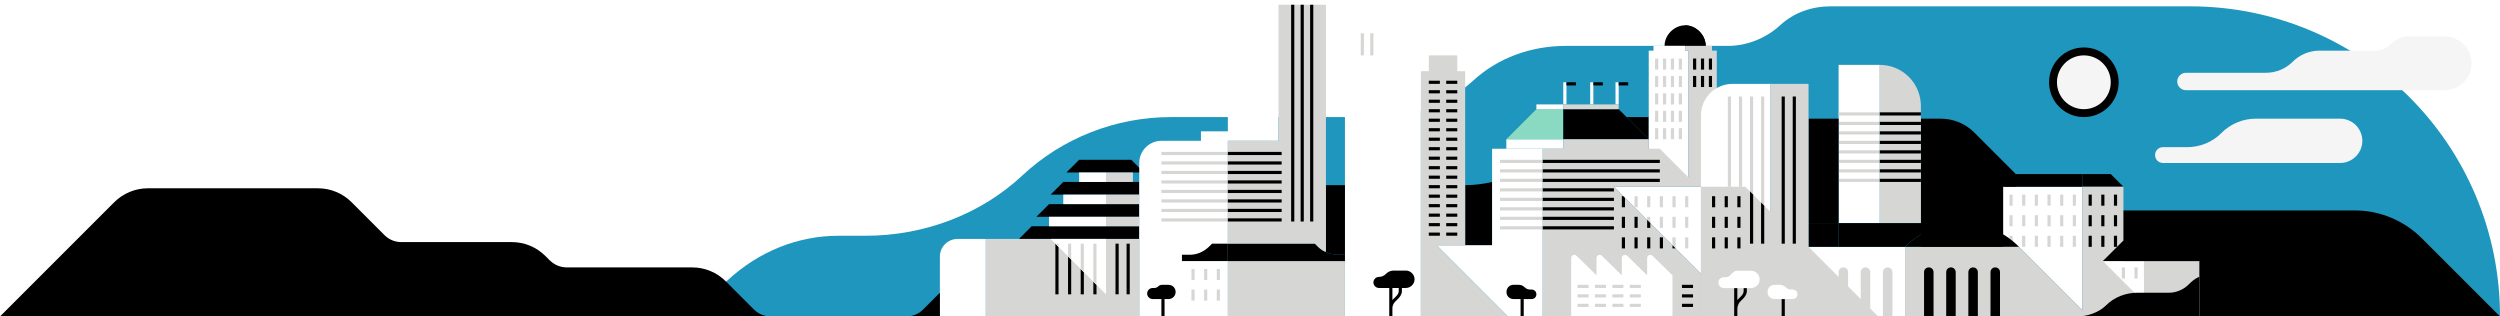 <svg xmlns:xlink="http://www.w3.org/1999/xlink" xmlns="http://www.w3.org/2000/svg" width="1580" height="200" viewBox="0 0 1580 200" class="_l _b4 _a8 _an _b5 _b6"><defs><pattern id="b___1586216136" patternTransform="translate(10 60)"></pattern><pattern id="b___1586216136" patternTransform="translate(10 60)"></pattern><pattern id="c___1586216136" patternTransform="matrix(1 0 0 1.008 125.357 328.592)"></pattern><pattern id="d___1586216136" patternTransform="translate(10 60)"></pattern><pattern id="e___1586216136" patternTransform="translate(10 60)"></pattern><pattern id="f___1586216136" patternTransform="translate(10 60)"></pattern><pattern id="g___1586216136" patternTransform="translate(10 60)"></pattern></defs><pattern x="6746" y="-950" width="5" height="5" patternUnits="userSpaceOnUse" id="a___1586216136" viewBox="0 -5 5 5" overflow="visible"><path fill="none" d="M0-5h5v5H0z"></path><path d="M2-3H0v-2h2z"></path></pattern><path fill="#000000" d="M0 0h1580v200H0z" fill-opacity="0"></path><path style="" d="M1580 200c0-108.5-87.5-196-196-196h-227c-11.9 0-23.2 3.9-32 12s-20.9 13-32.8 13H989.9c-22.3 0-43.1 7.5-58.9 22-15.8 14.5-37.7 23-60 23H740c-34.8 0-68.6 13.2-94 37-26.1 24.4-61.8 38-98.9 38H530c-26.2 0-50.7 10.2-70 28l-26 23h1146z" fill="#1E96BE"></path><path d="M1530.6 150.6c-11.3-11.3-26.5-17.6-42.4-17.6H1341v67h239l-49.4-49.4zM943 155h-17v-38c5.8 0 11.5-.7 17-2v40zm99-81v14l-14-14"></path><path fill="#FFFFFF" d="M860 35v9h-10v156h48V45h5V35m72 120h-67l45 45h22M943 94h32v61h-32z"></path><path fill="#D6D6D5" d="M948 101h27v2h-27zm0 6h27v2h-27zm0 6h27v2h-27zm0 6h27v2h-27zm0 6h27v2h-27zm0 6h27v2h-27zm0 6h27v2h-27zm0 6h27v2h-27z"></path><path fill="#FFFFFF" d="M952 88h36v6h-36z"></path><path style="" d="M952 88l19-19h17v19" fill="#89DAC1"></path><path class="illustration-tertiary-fill" d="M1042 88l-19-19h-35v19"></path><path class="illustration-primary-fill" d="M999 82v-6h-6m19 6v-6h-6m19 6v-6h-6"></path><path fill="#FFFFFF" d="M971 66h17v3h-17zm104 107l-55-55h55"></path><path fill="#D6D6D5" d="M1065 124h2v7h-2zm-8 0h2v7h-2zm-8 0h2v7h-2zm16 13h2v7h-2zm-8 0h2v7h-2zm-8 0h2v7h-2zm16 13h2v7h-2zm-14 1l-1-1h1m8 7h-1l-1-1v-6h2"></path><path class="illustration-tertiary-fill" d="M699 143h21v8h-21zm0-14h21v8h-21zm0-14h21v8h-21zm0-14v8h24l-8-8"></path><path fill="#D6D6D5" d="M699 137h21v6h-21zm0-14h21v6h-21zm0-14h17v6h-17z"></path><path class="illustration-primary-fill" d="M699 143v8h-55l8-8m47-14v8h-44l8-8m36-14v8h-35l8-8m27-14v8h-25l8-8"></path><path fill="#FFFFFF" d="M663 137h36v6h-36zm9-14h27v6h-27zm10-14h17v6h-17z"></path><path d="M1274 156h-60V75h12.6c8 0 15.6 3.2 21.2 8.8L1274 110v46z"></path><path fill="#FFFFFF" d="M1316 196l-40-40h-10v-38h50"></path><path class="illustration-tertiary-fill" d="M1316 110v8h26l-8-8"></path><path class="illustration-primary-fill" d="M1316 110v8h-50l8.4-8"></path><path fill="#D6D6D5" d="M1310 123h2v7h-2zm-8 0h2v7h-2zm-8 0h2v7h-2zm-8 0h2v7h-2zm-8 0h2v7h-2zm-8 0h2v7h-2zm40 13h2v7h-2zm-8 0h2v7h-2zm-8 0h2v7h-2zm-8 0h2v7h-2zm-8 0h2v7h-2zm-8 0h2v7h-2zm40 13h2v7h-2zm-8 0h2v7h-2zm-8 0h2v7h-2zm-8 0h2v7h-2zm-8 0h2v7h-2zm-8 0h2v7h-2zm-494 16h74v35h-74z"></path><pattern id="b___1586216136" patternTransform="translate(10 60)"></pattern><path fill="url(&quot;#b___1586216136&quot;)" d="M776 165h74v35h-74z"></path><path fill="#FFFFFF" d="M776 35v48h-17v6h-25c-7.7 0-14 6.3-14 14v97h56V89h32V3l-32 32zm212 17h2v14h-2z"></path><path class="illustration-tertiary-fill" d="M990 52h6v2h-6z"></path><path fill="#FFFFFF" d="M1005 52h2v14h-2z"></path><path class="illustration-tertiary-fill" d="M1007 52h6v2h-6z"></path><path fill="#FFFFFF" d="M1021 52h2v14h-2z"></path><path class="illustration-tertiary-fill" d="M1023 52h6v2h-6z"></path><path d="M769 170h2v7h-2zm-8 0h2v7h-2zm-8 0h2v7h-2zm16 13h2v7h-2zm-8 0h2v7h-2zm-8 0h2v7h-2zm155-28h18V45h-5V35h-18v10h-5v155h55" fill="#D6D6D5"></path><pattern id="c___1586216136" patternTransform="matrix(1 0 0 1.008 125.357 328.592)"></pattern><path fill="url(&quot;#c___1586216136&quot;)" d="M623 151h41v49h-41z"></path><path fill="#D6D6D5" d="M623 151v49h97v-49M860 21h2v14h-2zm6 0h2v14h-2z"></path><path class="illustration-primary-fill" d="M1065 16c-6.9 0-13 6.1-13 13h26c0-6.9-6.1-13-13-13z"></path><path class="illustration-tertiary-fill" d="M1065 16v13h13c0-6.9-6.1-13-13-13z"></path><path fill="#FFFFFF" d="M1067 112V32h-2v-3h-20v3h-3v80"></path><path fill="#D6D6D5" d="M1061 37h2v7h-2zm0 11h2v7h-2zm0 11h2v7h-2zm0 11h2v7h-2zm0 11h2v7h-2zm-5-44h2v7h-2zm0 11h2v7h-2zm0 11h2v7h-2zm0 11h2v7h-2zm0 11h2v7h-2zm-5-44h2v7h-2zm0 11h2v7h-2zm0 11h2v7h-2zm0 11h2v7h-2zm0 11h2v7h-2zm-5-44h2v7h-2zm0 11h2v7h-2zm0 11h2v7h-2zm0 11h2v7h-2zm0 11h2v7h-2z"></path><path fill="#FFFFFF" d="M1162 41h26v100h-26z"></path><path fill="#D6D6D5" d="M1214 141h-26V41c14.4 0 26 11.6 26 26v74z"></path><path fill="#FFFFFF" d="M1143 156h61v44h-61z"></path><path fill="#D6D6D5" d="M1204 156h72v44h-72z"></path><path class="illustration-tertiary-fill" d="M1219 169c-1.7 0-3 1.3-3 3v28h6v-28c0-1.7-1.3-3-3-3zm14 0c-1.7 0-3 1.3-3 3v28h6v-28c0-1.7-1.3-3-3-3zm14 0c-1.7 0-3 1.4-3 3v28h6v-28c0-1.7-1.3-3-3-3zm14 0c-1.7 0-3 1.3-3 3v28h6v-28c0-1.7-1.3-3-3-3z"></path><path fill="#D6D6D5" d="M1165 169c-1.7 0-3 1.3-3 3v28h6v-28c0-1.7-1.3-3-3-3zm14 0c-1.7 0-3 1.3-3 3v28h6v-28c0-1.7-1.3-3-3-3zm14 0c-1.7 0-3 1.3-3 3v28h6v-28c0-1.7-1.3-3-3-3z"></path><path class="illustration-primary-fill" d="M747 165v-4h5c4.6 0 8.7-1.9 12-5l2-2h10v11h-29z"></path><path class="illustration-tertiary-fill" d="M850 165v-4h-4c-4.6 0-9.8-1.8-13-5l-2-2h-55v11h74zm354-9h72c-9.9-10.1-23-15-36-15-13.1 0-26.1 5.1-36 15z"></path><path fill="#D6D6D5" d="M1320 200l-44-44v44M1162 71h26v2h-26zm0 6h26v2h-26zm0 6h26v2h-26zm0 6h26v2h-26zm0 6h26v2h-26zm0 6h26v2h-26zm0 6h26v2h-26zm0 6h26v2h-26z"></path><path class="illustration-tertiary-fill" d="M1188 71h26v2h-26zm0 6h26v2h-26zm0 6h26v2h-26zm0 6h26v2h-26zm0 6h26v2h-26zm0 6h26v2h-26zm0 6h26v2h-26zm0 6h26v2h-26z"></path><pattern id="d___1586216136" patternTransform="translate(10 60)"></pattern><path fill="url(&quot;#d___1586216136&quot;)" d="M1188 41v26h26c0-14.5-11.9-26-26-26z"></path><path fill="#D6D6D5" d="M1355 165h35v35h-35z"></path><pattern id="e___1586216136" patternTransform="translate(10 60)"></pattern><path fill="url(&quot;#e___1586216136&quot;)" d="M1355 165h35v35h-35z"></path><path class="illustration-primary-fill" d="M1355 165h-26l13-13"></path><path class="illustration-tertiary-fill" d="M1377 152h-35l13 13h35m-506 17v2c0 1.3-.9 2.5-1.7 3.3l-2 2-.3.3V182h-2v18h2v-5.5c0-1.2.8-2.9 1.7-3.8l2-2c1-1 2.3-2.7 2.3-4.7v-2h-2zm77 7h2v11h-2zm-227 0h2v11h-2z"></path><path fill="#D6D6D5" d="M988 66h35v3h-35z"></path><pattern id="f___1586216136" patternTransform="translate(10 60)"></pattern><circle fill="url(&quot;#f___1586216136&quot;)" cx="1317" cy="52" r="32"></circle><circle class="illustration-secondary-fill" cx="1317" cy="52" r="22"></circle><circle fill="#F5F5F5" cx="1317" cy="52" r="17"></circle><path class="illustration-tertiary-fill" d="M667 154v32h2v-30m6 6v24h2v-22m6 6v16h2v-14m6 6v8h2v-6"></path><path fill="#FFFFFF" d="M623 151h-17.8c-6.2 0-11.2 5-11.2 11.2V200h29v-49z"></path><path class="illustration-tertiary-fill" d="M705 154h2v32h-2zm7 0h2v32h-2zM903 51h7v2h-7zm11 0h7v2h-7zm-11 6h7v2h-7zm11 0h7v2h-7zm-11 6h7v2h-7zm11 0h7v2h-7zm-11 6h7v2h-7zm11 0h7v2h-7zm-11 6h7v2h-7zm11 0h7v2h-7zm-11 6h7v2h-7zm11 0h7v2h-7zm-11 6h7v2h-7zm11 0h7v2h-7zm-11 6h7v2h-7zm11 0h7v2h-7zm-11 6h7v2h-7zm11 0h7v2h-7zm-11 6h7v2h-7zm11 0h7v2h-7zm-11 6h7v2h-7zm11 0h7v2h-7zm-11 6h7v2h-7zm11 0h7v2h-7zm-11 6h7v2h-7zm11 0h7v2h-7zm-11 6h7v2h-7zm11 0h7v2h-7zm-11 6h7v2h-7zm11 0h7v2h-7zm-11 6h7v2h-7zm11 0h7v2h-7zm-11 6h7v2h-7zm11 0h7v2h-7zm229-6h19v15h-19z"></path><path class="illustration-primary-fill" d="M1240 141h-78v15h42c9.9-9.9 22.9-15 36-15z"></path><path fill="#D6D6D5" d="M1355 176h-13v-58h-26v82h39"></path><path class="illustration-tertiary-fill" d="M1336 123h2v7h-2zm-8 0h2v7h-2zm-8 0h2v7h-2zm16 13h2v7h-2zm-8 0h2v7h-2zm-8 0h2v7h-2zm16 13h2v7h-2zm-8 0h2v7h-2zm-8 0h2v7h-2z"></path><path d="M846 161h4v-44h-12v42.3c2.5 1.1 5.4 1.7 8 1.7z"></path><path fill="#D6D6D5" d="M833 156c1.2 1.2 2.7 2.2 4.3 3h.7V3h-30v86h-32v65h55l2 2zm-99-60h42v2h-42zm0 6h42v2h-42zm0 6h42v2h-42zm0 6h42v2h-42zm0 6h42v2h-42zm0 6h42v2h-42zm0 6h42v2h-42zm0 6h42v2h-42z"></path><path class="illustration-tertiary-fill" d="M776 96h34v2h-34zm0 6h34v2h-34zm0 6h34v2h-34zm0 6h34v2h-34zm0 6h34v2h-34zm0 6h34v2h-34zm0 6h34v2h-34zm0 6h34v2h-34zM816 3h2v137h-2zm6 0h2v137h-2zm6 0h2v137h-2z"></path><path fill="#FFFFFF" d="M664 151h35v35"></path><path fill="#D6D6D5" d="M669 156v-2h-2m10 10v-10h-2v8m10 10v-18h-2v16m10 10v-26h-2v24"></path><path d="M1143 75h19v66h-19z"></path><path fill="#D6D6D5" d="M1082 32v-3h-17v3h2v80l-18-18h-7v-6h-54v6h-13v106h100v-27l-55-55h65V32"></path><path class="illustration-tertiary-fill" d="M1080 37h2v7h-2zm0 11h2v7h-2zm-5-11h2v7h-2zm0 11h2v7h-2zm-5-11h2v7h-2zm0 11h2v7h-2zm-95 53h74v2h-74zm0 6h74v2h-74zm0 6h74v2h-74zm0 6h45v2h-45zm0 6h45v2h-45zm0 6h45v2h-45zm0 6h45v2h-45zm0 6h45v2h-45z"></path><path fill="#FFFFFF" d="M1044.3 161.6c-1.2-1.2-3.3-.2-3.3 1.4v11l-12.7-12.4c-1.2-1.2-3.3-.2-3.3 1.4v11h-.1.1l-12.7-12.4c-1.2-1.2-3.3-.2-3.3 1.4v11l-12.7-12.4c-1.2-1.2-3.3-.3-3.3 1.4v37h64v-26l-12.7-12.4z"></path><path fill="#D6D6D5" d="M997 180h7v2h-7zm11 0h7v2h-7zm11 0h7v2h-7zm11 0h7v2h-7zm-33 6h7v2h-7zm11 0h7v2h-7zm11 0h7v2h-7zm11 0h7v2h-7zm-33 6h7v2h-7zm11 0h7v2h-7zm11 0h7v2h-7zm11 0h7v2h-7z"></path><path class="illustration-tertiary-fill" d="M1063 180h7v2h-7zm0 6h7v2h-7zm0 6h7v2h-7z"></path><path fill="#D6D6D5" d="M1041 150h2v7h-2zm-8 0h2v7h-2zm-8 0h2v7h-2z"></path><path class="illustration-tertiary-fill" d="M1049 150h2v7h-2zm-8 0h2v7h-2zm-8 0h2v7h-2zm-8 0h2v7h-2z"></path><path fill="#D6D6D5" d="M1033 137h2v7h-2zm-8 0h2v7h-2z"></path><path class="illustration-tertiary-fill" d="M1033 137h2v7h-2zm-8 0h2v7h-2zm0-13v7h2v-6l-1-1"></path><path fill="#D6D6D5" d="M1041 124h2v7h-2zm-8 0h2v7h-2zm10 17l-2-2v-2h2"></path><path class="illustration-tertiary-fill" d="M1059 157h-2v-2"></path><path fill="#F5F5F5" d="M1376 51.5c0-3 2.5-5.5 5.5-5.5h50.6c6.3 0 12.4-2.5 16.9-7 4.5-4.5 10.6-7 16.9-7h34.7c4.1 0 8-1.6 10.9-4.5 2.9-2.9 6.8-4.5 10.9-4.5h22.6c9.4 0 17 7.6 17 17s-7.6 17-17 17h-163.5c-3 0-5.5-2.5-5.5-5.5z"></path><pattern id="g___1586216136" patternTransform="translate(10 60)"></pattern><path fill="url(&quot;#g___1586216136&quot;)" d="M623 151h41v49h-41z"></path><path fill="#F5F5F5" d="M1362 98c0-2.8 2.2-5 5-5h15.3c8.1 0 16-3.2 21.7-9 5.8-5.8 13.6-9 21.7-9h53.3c7.7 0 14 6.3 14 14s-6.3 14-14 14h-112c-2.8 0-5-2.2-5-5z"></path><path fill="#FFFFFF" d="M1355 165h-26l26 26"></path><path class="illustration-primary-fill" d="M1355 165h-26l13-13"></path><path fill="#D6D6D5" d="M1349 169h2v7h-2zm-8 0h2v7h-2z"></path><path d="M1313 200c6.2 0 13.6-2.6 18-7 5.3-5.3 12.5-8 20-8h20c4.3 0 9-2 12-5 2-2 4.4-4.2 7-5v25h-77z"></path><path class="illustration-tertiary-fill" d="M1043 144h-2v-5l2 2"></path><path class="illustration-primary-fill" d="M738.5 189h-10c-1.9 0-3.5-1.6-3.5-3.5s1.6-3.5 3.5-3.5h1.1c.9 0 1.8-.4 2.4-1 .6-.6 1.5-1 2.4-1h4.1c2.5 0 4.5 2 4.5 4.5s-2 4.5-4.5 4.5zM868 178.5c0-1.9 1.6-3.5 3.5-3.5 1.6 0 3.1-.6 4.3-1.8l.2-.2c1.3-1.3 3-2 4.8-2h7.7c3 0 5.5 2.5 5.5 5.5s-2.5 5.5-5.5 5.5h-17c-1.9 0-3.5-1.6-3.5-3.5zm88.5 10.5H968c1.7 0 3-1.3 3-3s-1.3-3-3-3h-.9c-1.4 0-2.6-.5-3.6-1.5s-2.3-1.5-3.6-1.5h-3.4c-2.5 0-4.4 2-4.4 4.5-.1 2.5 1.9 4.5 4.4 4.5z"></path><path fill="#D6D6D5" d="M1027 125l-1-1h1"></path><path fill="#FFFFFF" d="M1119 53h-24c-11.1 0-20 8.9-20 20v127h44V53z"></path><path fill="#D6D6D5" d="M1092 61h2v57h-2zm7 0h2v57h-2zm9 63l-2-2V61h2m7 70l-2-2V61h2"></path><path fill="#D6D6D5" d="M1143 156V53h-24v81l-16-16h-28v82h112"></path><path class="illustration-tertiary-fill" d="M1108 154h-2v-33l2 2m7 31h-2v-26l2 2m-17-6h2v7h-2zm-8 0h2v7h-2zm-8 0h2v7h-2zm16 13h2v7h-2zm-8 0h2v7h-2zm-8 0h2v7h-2zm16 13h2v7h-2zm-8 0h2v7h-2zm-8 0h2v7h-2zm20 32v2c0 1.3-.9 2.5-1.7 3.3l-2 2-.3.3V182h-2v18h2v-5c0-1.3.8-3.4 1.7-4.3l2-2c1-1 2.3-2.7 2.3-4.7v-2h-2z"></path><path fill="#FFFFFF" d="M1086 178.6c0-1.9 1.6-3.4 3.5-3.4h1.2c.9 0 1.8-.4 2.5-1l2.2-2.1c.7-.6 1.5-1 2.5-1h8.6c3.1 0 5.6 2.5 5.6 5.5s-2.5 5.5-5.6 5.5h-16.9c-2-.1-3.6-1.6-3.6-3.5z"></path><path class="illustration-tertiary-fill" d="M1126 189h2v11h-2z"></path><path fill="#FFFFFF" d="M1121.5 189h11.5c1.7 0 3-1.3 3-3s-1.3-3-3-3h-.9c-1.4 0-2.6-.5-3.6-1.5s-2.3-1.5-3.6-1.5h-3.4c-2.5 0-4.4 2-4.4 4.5-.1 2.5 1.9 4.5 4.4 4.5z"></path><path class="illustration-tertiary-fill" d="M1126 61h2v93h-2zm7 0h2v93h-2z"></path><path d="M594 200h-22.2 1c4 0 7.8-1.6 10.6-4.4L594 185v15zm-235.8-31h79.3c8 0 15.6 3.2 21.2 8.8l17.8 17.8c2.8 2.8 6.6 4.4 10.6 4.4H0l72.2-72.2c5.6-5.6 13.3-8.8 21.2-8.8H201c8 0 15.6 3.2 21.2 8.8l20.8 20.8c2.8 2.8 6.6 4.4 10.6 4.4h69.9c8 0 15.6 3.2 21.2 8.8l2.8 2.8c2.9 2.8 6.7 4.4 10.7 4.4z"></path></svg>